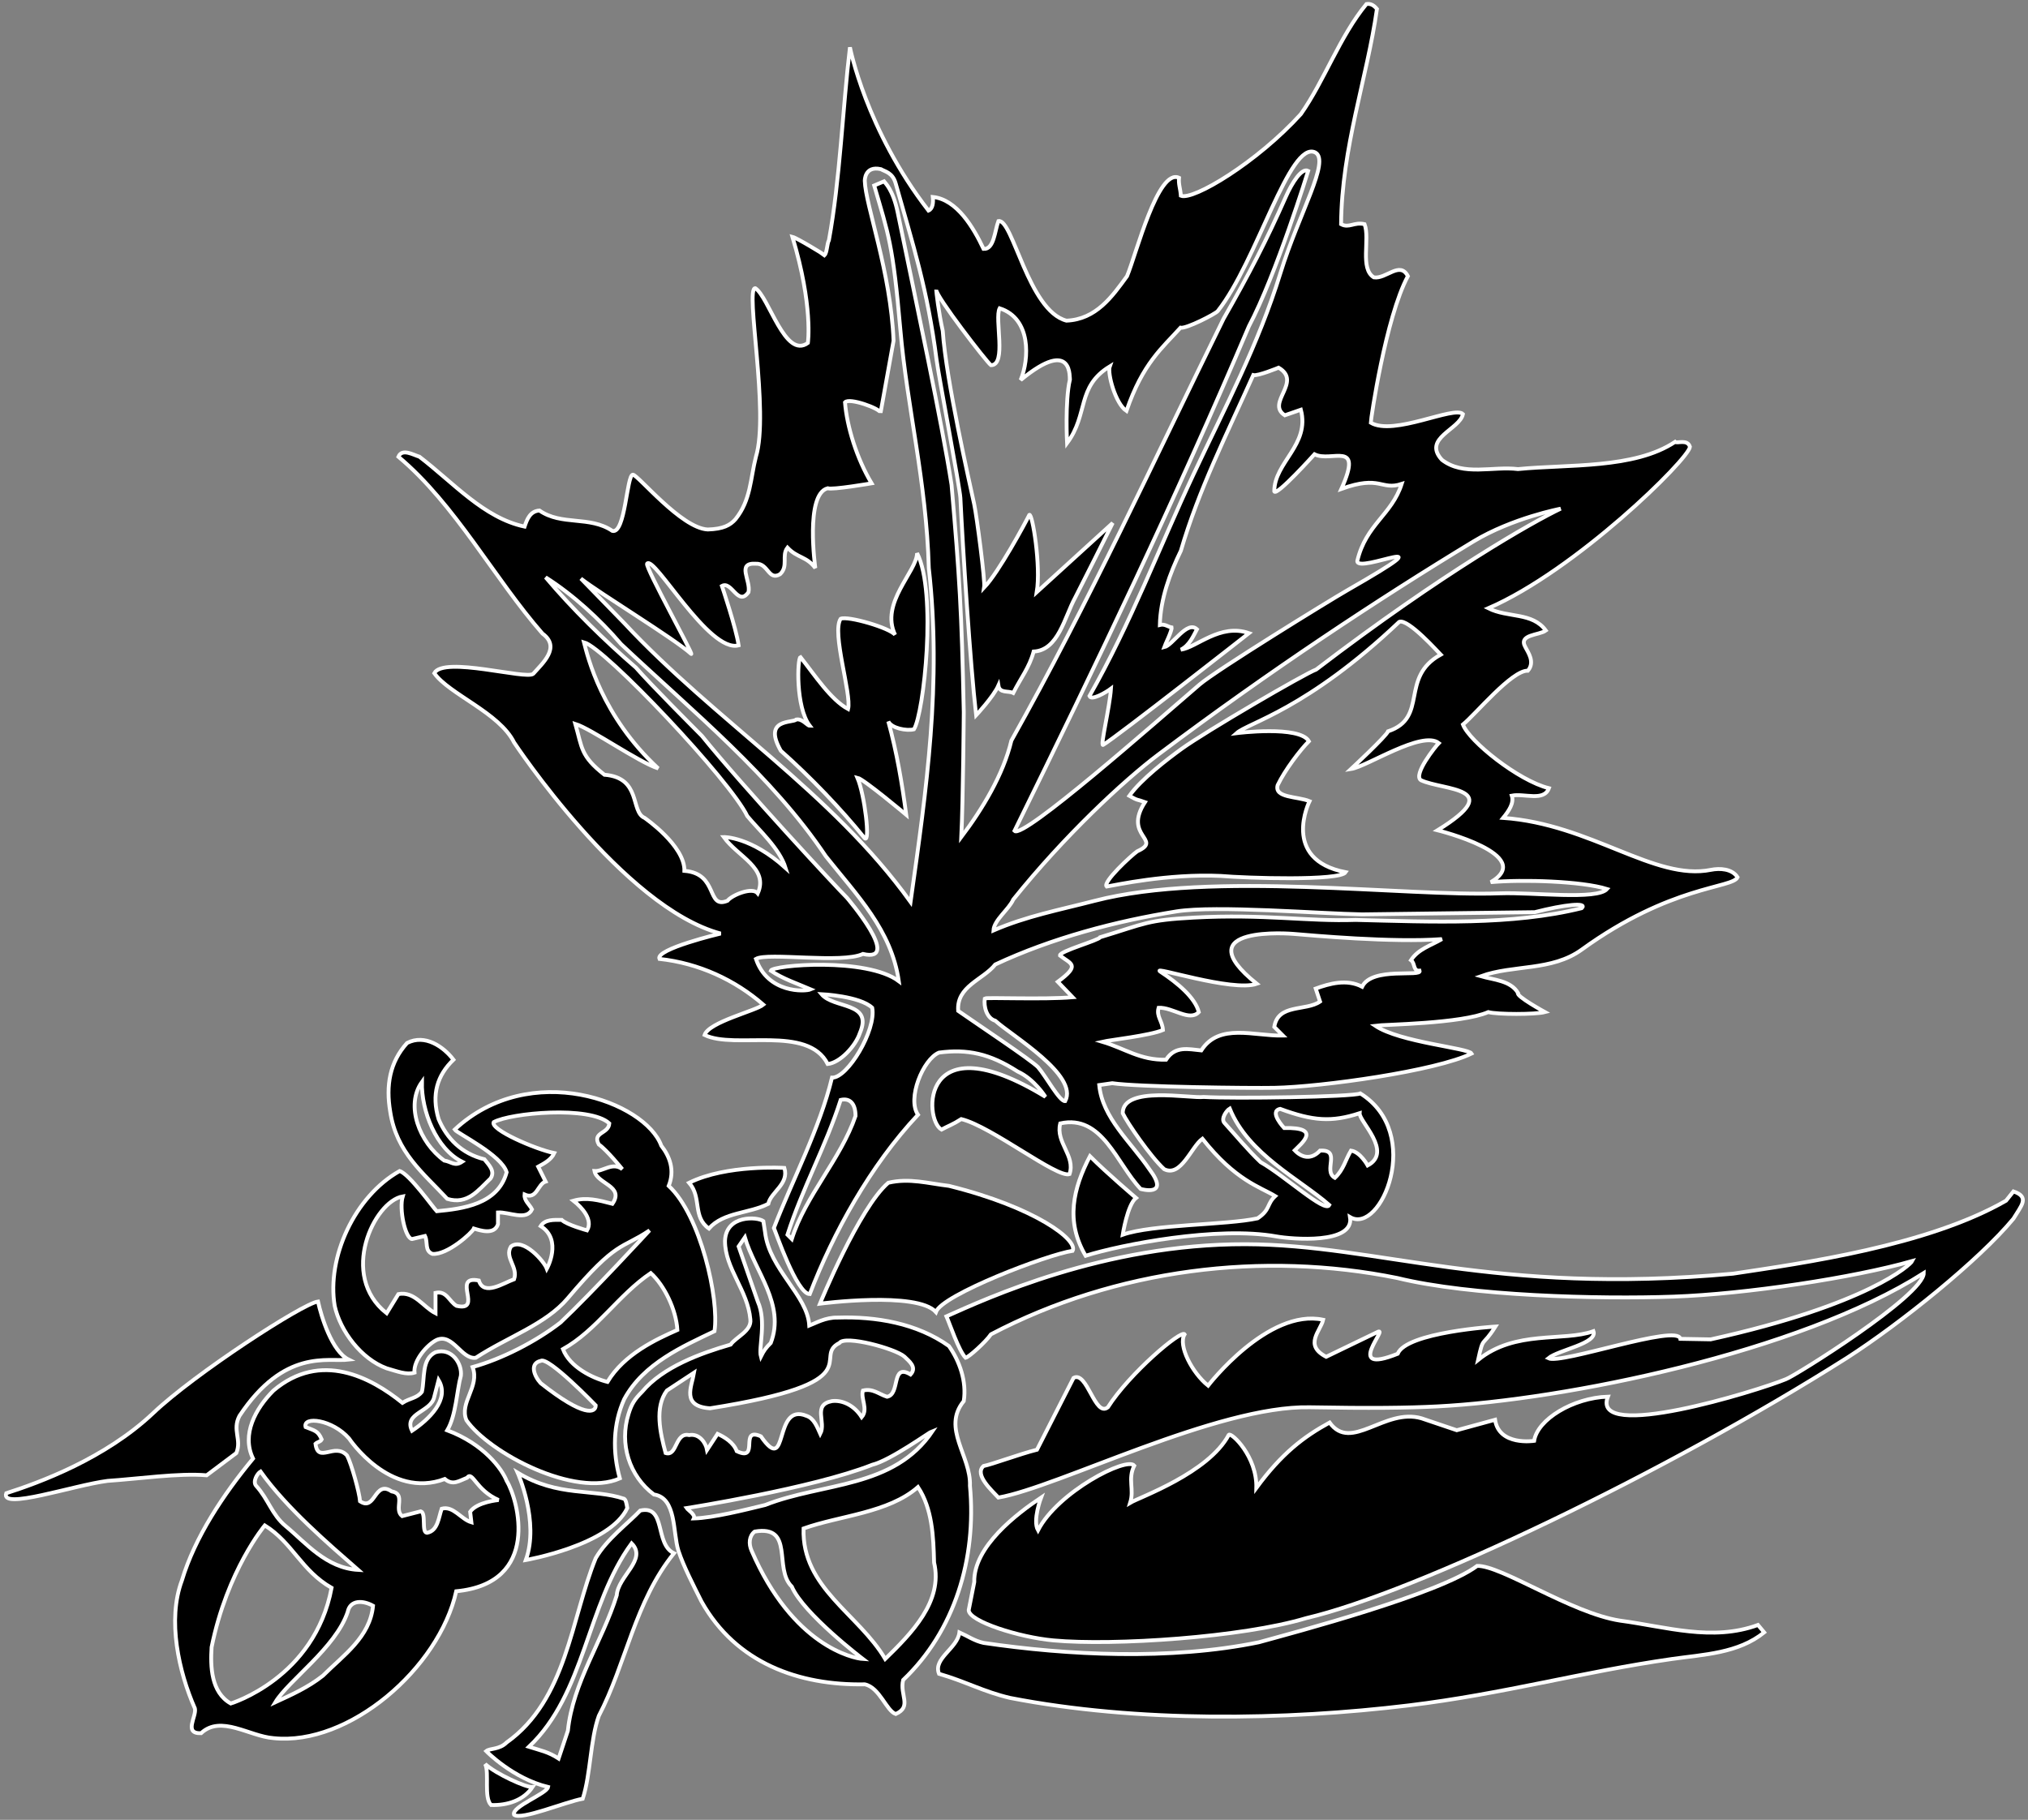 <?xml version="1.0" encoding="UTF-8"?>
<svg xmlns="http://www.w3.org/2000/svg" xmlns:xlink="http://www.w3.org/1999/xlink" width="527pt" height="473pt" viewBox="0 0 527 473" version="1.1">
<rect x="0" y="0" width="527" height="473" fill="#808080" stroke="none"/>
<g id="surface1">
<path style=" stroke:none;fill-rule:nonzero;fill:rgb(0%,0%,0%);fill-opacity:1;" d="M 140.98 164.68 C 145.805 168.215 140.98 172.395 138.57 175.125 C 136.801 176.734 115.262 170.465 112.852 174.965 C 116.711 180.43 129.781 185.242 133.59 192.969 C 133.59 192.969 161.93 235.875 187.273 242.637 C 187.273 242.637 170.234 246.656 171.359 249.227 C 181.648 250.352 190.973 254.691 198.363 261.121 C 196.438 262.73 184.219 265.621 183.094 268.996 C 190.973 272.855 209.938 266.266 215.082 276.551 C 218.297 276.23 222.316 271.891 223.441 268.516 C 226.977 260.316 216.688 262.246 213.477 258.391 C 213.477 258.391 223.441 258.871 226.656 261.926 C 227.75 267.75 220.227 280.25 216.207 280.09 C 213.016 293.309 205.98 306.555 201.113 319.152 C 201.477 319.91 207.047 336.348 210.422 336.348 C 216.527 320.434 226.172 302.914 238.551 289.734 C 235.656 285.555 239.887 275.258 244.016 273.578 C 251.41 272.613 257.195 273.82 264.43 278.48 C 268.82 280.48 271.66 285.07 271.66 285.07 C 239.082 265.211 239.996 291.02 244.656 293.59 C 246.426 292.625 247.551 292.305 249.801 290.859 C 257.68 292.785 274.715 306.289 277.93 305.164 C 279.539 300.344 274.234 296.965 275.52 291.984 C 286.449 289.57 290.148 302.43 296.414 309.02 C 296.414 309.02 304.25 311.25 298.664 303.879 C 293.844 296.805 286.449 290.535 285.645 282.02 L 289.023 281.535 C 295.633 282.52 324.836 282.855 331.246 282.73 C 343.562 282.488 373.242 278.328 382.41 273.82 C 381.605 272.371 363.766 270.926 357.336 266.586 C 359.586 266.266 379.68 266.105 386.75 263.051 C 389.004 263.691 399.055 263.691 401.469 263.051 C 401.469 263.051 393.824 258.871 394.469 258.066 C 392.539 254.852 388.199 254.691 384.82 253.727 C 393.34 250.672 403.223 252.461 411.023 246.816 C 434.25 230 450.242 230.902 451.527 228.008 C 450.082 225.758 446.871 225.625 444.617 226.078 C 429.961 229.043 413.484 214.176 390.609 212.578 C 392.055 210.809 393.504 208.723 392.859 206.793 C 396.074 206.148 401.219 208.398 402.504 204.863 C 394.629 202.934 381.77 192.648 380.16 188.309 C 383.375 185.734 392.859 174.16 397.039 174.32 C 398.969 172.07 397.039 169.5 396.395 168.215 C 394.469 164.84 399.934 165.16 401.699 163.875 C 398.164 159.051 391.895 160.66 386.75 158.09 C 409.465 148.273 438.828 119.352 439.152 116.137 C 438.508 114.047 435.777 115.332 435.293 114.848 C 424.688 121.922 407.484 120.637 394.469 121.922 C 387.875 121.117 380.32 123.852 374.695 119.512 C 369.551 113.887 379.355 111.633 380.16 107.617 C 377.91 105.367 362.156 113.402 356.211 109.867 C 356.211 109.062 360.066 82.539 365.855 71.77 C 363.766 67.754 360.23 72.574 357.016 72.094 C 353.316 69.844 356.051 62.129 354.605 58.27 C 351.871 57.625 350.586 59.395 348.496 58.27 C 348.656 38.336 355.246 20.336 357.816 2.332 C 357.016 1.367 356.211 0.887 355.086 1.047 C 348.176 9.402 344.156 20.977 338.047 29.656 C 326.684 42.184 310.078 52.16 306.863 50.875 C 306.703 48.785 306.223 47.98 306.383 46.215 C 300.914 43.641 295.289 65.984 292.879 71.77 C 289.023 77.074 284.844 83.023 277.129 83.344 C 267.211 80.762 263.145 56.66 259.445 57.465 C 258.48 60.035 258.32 64.859 255.59 64.699 C 253.016 59.234 248.676 51.84 242.406 51.195 C 242.566 52.645 242.406 54.25 241.281 54.734 C 225.02 33.746 220.867 12.297 220.867 12.297 C 218.941 28.531 218.297 46.695 215.402 62.449 C 214.922 63.254 214.922 65.664 214.277 66.305 C 214.117 66.145 207.207 61.887 205.922 61.562 C 211.355 79.559 209.938 89.133 209.938 89.133 C 203.992 93.473 199.812 77.156 196.277 74.906 C 193.543 74.746 199.973 107.293 196.438 118.707 C 194.988 124.332 195.148 129.961 191.133 134.941 C 189.75 136.5 188 137.5 183.918 137.621 C 177.004 137.301 165.734 123.367 164.449 123.367 C 162.844 123.527 162.52 138.801 159.145 137.996 C 153.199 133.977 145.965 136.711 140.18 132.691 C 137.766 132.852 136.965 134.941 136.32 136.871 C 125.711 134.621 117.836 125.457 108.996 118.707 C 107.387 118.227 104.492 116.457 103.527 118.707 C 118.316 131.086 128.445 150.371 140.98 164.68 Z M 205.758 322.039 L 204.633 320.914 C 208.492 308.859 214.602 297.93 218.457 285.875 C 221 285.301 222.316 287 222.316 290.055 C 218.457 301.305 209.297 310.789 205.758 322.039 Z M 189.043 234.117 C 183.469 236.414 186.844 227.035 177.848 226.34 C 178.004 219.801 167.504 212.578 167.504 212.578 C 163.754 210.996 166.75 202.121 157.066 201.363 C 150.855 196.484 151.297 194.426 149.5 188.145 C 153.68 189.434 165.945 198.102 171.039 199.719 C 156.301 186.047 152.715 170.625 151.75 166.93 C 157.215 168.375 189.848 202.934 194.188 212.098 C 197.238 215.793 202.547 220.453 204.152 225.598 C 195.078 217.391 188.078 217.562 188.078 217.562 C 191.773 222.703 199.812 225.598 196.918 232.188 C 195.473 230.422 190.168 232.672 189.043 234.117 Z M 368.91 252.281 C 369.551 254.051 356.531 251.156 353.961 256.461 C 349.941 254.371 345.441 255.656 341.906 256.941 L 343.031 260.316 C 339.332 262.891 332.102 260.801 331.137 266.906 L 333.387 269.156 C 325.832 269.32 316.828 265.781 312.168 273.016 C 308.793 272.695 305.418 271.73 303.008 275.426 C 296.254 275.59 292.398 272.535 286.449 270.766 C 288.539 270.285 298.828 269.156 302.203 267.711 C 302.043 265.301 300.434 264.176 301.078 261.926 C 304.773 261.766 309.113 265.621 311.523 263.051 C 310.578 259.336 306.113 255.551 301.516 252.527 C 298.898 250.809 320.266 257.906 326.59 255.695 C 307.395 240.297 336.039 242.719 336.039 242.719 C 340.75 243.109 361.836 245.047 374.695 244.082 C 371.641 245.852 368.59 246.656 366.66 249.547 C 367.785 250.352 367.141 252.441 368.91 252.281 Z M 411.023 236.047 C 392.859 240.547 372.043 239.582 352.273 239.102 C 339.879 239.543 328.5 237.5 310.195 238.492 C 297.988 239.156 297.75 240 285.887 243.602 C 285.566 244.406 275.277 247.219 275.438 248.344 C 278.332 250.594 280.875 250.742 274.879 255.176 L 278.734 259.191 C 271.18 259.836 256.391 259.191 255.91 259.516 C 255.59 261.605 256.391 264.656 258.641 265.301 C 263 269.25 280.344 279.445 276.805 286.195 C 275.359 286.355 271.824 279.766 269.734 277.355 C 267.75 275.375 253.82 266.105 248.996 262.73 C 248.516 256.301 255.426 254.691 258.641 250.672 C 273.301 243.812 289.941 239.395 305.711 236.887 C 316 235.25 343.352 237.492 353.961 237.652 L 398.816 237.082 C 406.652 235.07 412.68 234.469 411.023 236.047 Z M 382.895 140.727 C 392.988 134.609 405.559 132.211 405.559 132.211 C 398.484 135.586 375.27 148.613 342.023 174.02 C 338.973 175.145 313.273 190.129 307.023 194.656 C 303.379 197.297 296.547 202.523 293.473 206.844 C 295.922 208.23 295.25 207.637 297.539 208.48 C 291.723 217.391 302.281 218.203 295.531 221.258 C 293.926 222.383 286.449 229.297 287.574 230.422 C 289.719 230.074 303.496 227.016 317.238 227.664 C 323.871 228.238 348.207 229.012 349.695 226.699 C 332.715 223.418 340.297 208.238 340.297 208.238 C 337.133 206.941 331.055 207.434 332.02 204.059 C 333.918 200.109 337.887 194.898 340.137 192.648 C 337.727 188.469 321.328 190.559 321.328 190.559 C 324.383 187.824 339.543 184.438 363.605 161.625 C 365.855 160.66 373.891 169.66 374.375 170.145 C 363.605 176.09 371.32 186.539 360.711 190.074 C 360.23 191.359 351.066 199.879 351.066 199.879 C 355.246 199.238 369.551 189.754 373.891 193.129 C 373.09 193.934 367.141 201.328 369.23 202.773 C 375.016 205.508 391.785 204.531 373.57 215.793 C 373.57 215.793 399.422 222.211 387.395 229.281 C 395.727 228.543 411 229 417.613 231.062 C 415 234 398.445 231.871 389.773 232.188 C 364.953 233.09 315.031 226.23 284.52 234.117 C 275.156 236.535 266.68 238.137 258.16 241.832 C 258.32 239.102 262.18 236.367 263.305 233.797 C 276.453 217.391 292 202.871 301.047 196.074 C 329.898 174.395 358.137 155.73 382.895 140.727 Z M 179.602 169.953 C 180.566 170.758 167.664 147.48 168.145 146.516 C 169.914 144.105 184.219 169.82 191.938 167.73 C 191.293 163.23 187.598 152.301 187.598 152.301 C 190.168 150.855 191.773 157.766 194.508 153.91 C 195.148 150.855 191.293 146.191 196.438 146.516 C 199.652 146.355 199.652 151.016 202.703 149.246 C 204.953 147.156 203.027 144.426 204.633 142.336 C 207.207 145.066 209.617 144.586 211.867 147.641 C 211.867 147.641 209.145 128.383 215.082 126.902 C 216.207 127.387 226.496 125.617 226.496 125.617 C 222.637 119.188 220.066 110.828 219.582 104.562 C 220.707 103.277 228.699 106.18 228.824 107.281 L 232.199 88.566 C 231.5 70.75 224.887 53.285 224.727 47.016 C 224.727 47.016 224.617 42.988 228.906 43.965 C 229.973 44.605 231.949 44.832 232.75 47.664 C 237.273 63.684 241.055 75.332 243.371 93.473 C 243.906 97.641 249.441 126.785 249.566 129.402 C 250.191 142.312 252.129 172.684 253.66 185.895 C 253.66 185.895 258.16 181.074 259.445 178.18 C 259.77 180.27 262.02 179.465 263.305 180.109 C 265.23 176.25 267.484 173.52 268.609 169.34 C 275.039 169.02 276.645 160.34 279.379 155.355 C 282.648 148.93 285.902 142.449 289.145 135.93 L 269.41 153.91 C 270.535 147.156 268.285 133.336 267.484 133.816 C 266.359 136.066 259.578 148.676 255.75 152.703 C 256.031 151 253.828 134.199 253.16 131.074 C 251.941 125.367 245.852 98.883 244.98 85.996 C 243.906 81.164 243.293 75.789 243.293 75.309 C 243.133 76.914 256.391 94.113 257.516 94.918 C 261.695 94.918 258.371 82.77 259.77 80.129 C 268.016 82.77 267.484 93.309 265.23 98.773 C 279.266 87.191 277.852 98.855 278.012 98.695 C 276.727 104.32 277.289 115.172 277.289 115.172 C 282.914 107.617 279.699 100.543 288.379 95.238 C 287.734 97.008 289.824 104.883 292.719 106.812 C 296.949 94.426 302.023 90.426 306.77 85.172 C 308.23 85.508 315.871 81.582 316.457 80.84 C 326.684 67.902 335.125 36.359 341.785 39.621 C 345.773 41.781 337.535 55.445 332.742 70.969 C 326.961 89.699 318.328 105.863 310.125 123.344 C 301.34 142.059 293.832 162.047 283.109 180.91 C 283.594 182.199 287.414 179.949 288.699 178.984 C 288.379 183.805 285.848 194.094 286.652 193.609 C 290.277 191.457 324.559 164.562 324.559 164.562 C 317.039 161.938 310.93 168.316 306.863 168.855 C 309.113 167.73 310.078 165.32 311.043 163.555 C 308.473 161.141 304.773 167.73 302.523 168.215 C 302.684 167.73 304.613 163.875 304.453 163.07 C 303.488 162.91 302.684 162.105 301.398 162.43 C 301.559 155.676 303.973 149.086 306.863 143.141 C 311.523 127.227 318.758 112.922 325.672 97.488 C 326.797 97.812 332.262 95.562 332.262 95.562 C 338.531 99.258 328.887 104.723 333.867 107.938 L 338.047 106.492 C 340.457 115.652 331.137 120.152 331.137 127.707 C 331.617 129.156 341.586 118.062 341.586 118.062 C 345.922 120.312 354.414 114.117 348.574 127.066 C 358.832 123.359 358.781 127.547 364.246 125.777 C 361.676 133.816 354.965 136.289 352.715 145.773 C 352.402 149.477 378.723 137.02 350.102 153.426 C 345.27 156.199 315.996 174.246 311.715 177.926 C 300.312 187.723 265.75 218.25 263.625 215.953 C 285.004 172.395 305.578 129.477 324.547 84.789 C 331.617 71.449 339.945 44.41 339.945 44.41 C 338.27 43.52 335.75 47.5 334.148 51.121 C 329.09 62.574 324.547 71.289 317.953 82.863 C 299.789 119.832 282.914 156.641 262.82 192.484 C 260.73 201.328 255.266 210.328 249.801 217.562 C 250.285 207.758 250.445 185.094 250.445 185.094 C 249.902 158.539 249.328 149.879 247.27 126.012 C 244.676 109.398 238.402 80.164 233.273 55.188 C 232.051 49.219 229.934 47.457 229.711 47.141 L 227.172 48.215 C 230.871 60.91 232.051 63.484 233.969 85.676 C 235.723 105.961 240.719 124.977 241.363 147.641 C 244.738 177.535 240.801 204.863 236.621 234.438 C 216.047 205.828 185.828 187.344 162.199 161.945 L 150.945 150.371 C 155.824 154.211 175.129 165.922 179.602 169.953 Z M 161.395 167.41 C 180.203 185.094 200.617 201.648 214.602 222.543 C 222.637 232.672 231.637 241.672 233.566 255.012 C 225.211 248.746 200.777 250.836 200.293 252.281 C 203.348 254.371 207.297 255.691 210.672 257.141 C 209.25 257.75 199.5 258.25 196.438 249.227 C 199.488 247.461 218.777 250.512 224.242 247.941 C 234.66 250.344 220.066 233.312 220.066 233.312 C 217.383 230.652 193.18 204.621 182.41 191.281 C 180.613 189.461 169.16 178.008 165.254 173.52 C 157.055 166.445 148.695 158.246 141.785 150.051 C 148.859 154.551 155.77 160.82 161.395 167.41 "/>
<path style="fill:none;stroke-width:10;stroke-linecap:butt;stroke-linejoin:miter;stroke:rgb(100%,100%,100%);stroke-opacity:1;stroke-miterlimit:4;" d="M 1409.805 3083.203 C 1458.047 3047.852 1409.805 3006.055 1385.703 2978.75 C 1368.008 2962.656 1152.617 3025.352 1128.516 2980.352 C 1167.109 2925.703 1297.812 2877.578 1335.898 2800.312 C 1335.898 2800.312 1619.297 2371.25 1872.734 2303.633 C 1872.734 2303.633 1702.344 2263.438 1713.594 2237.734 C 1816.484 2226.484 1909.727 2183.086 1983.633 2118.789 C 1964.375 2102.695 1842.188 2073.789 1830.938 2040.039 C 1909.727 2001.445 2099.375 2067.344 2150.82 1964.492 C 2182.969 1967.695 2223.164 2011.094 2234.414 2044.844 C 2269.766 2126.836 2166.875 2107.539 2134.766 2146.094 C 2134.766 2146.094 2234.414 2141.289 2266.562 2110.742 C 2277.5 2052.5 2202.266 1927.5 2162.07 1929.102 C 2130.156 1796.914 2059.805 1664.453 2011.133 1538.477 C 2014.766 1530.898 2070.469 1366.523 2104.219 1366.523 C 2165.273 1525.664 2261.719 1700.859 2385.508 1832.656 C 2356.562 1874.453 2398.867 1977.422 2440.156 1994.219 C 2514.102 2003.867 2571.953 1991.797 2644.297 1945.195 C 2688.203 1925.195 2716.602 1879.297 2716.602 1879.297 C 2390.82 2077.891 2399.961 1819.805 2446.562 1794.102 C 2464.258 1803.75 2475.508 1806.953 2498.008 1821.406 C 2576.797 1802.148 2747.148 1667.109 2779.297 1678.359 C 2795.391 1726.562 2742.344 1760.352 2755.195 1810.156 C 2864.492 1834.297 2901.484 1705.703 2964.141 1639.805 C 2964.141 1639.805 3042.5 1617.5 2986.641 1691.211 C 2938.438 1761.953 2864.492 1824.648 2856.445 1909.805 L 2890.234 1914.648 C 2956.328 1904.805 3248.359 1901.445 3312.461 1902.695 C 3435.625 1905.117 3732.422 1946.719 3824.102 1991.797 C 3816.055 2006.289 3637.656 2020.742 3573.359 2064.141 C 3595.859 2067.344 3796.797 2068.945 3867.5 2099.492 C 3890.039 2093.086 3990.547 2093.086 4014.688 2099.492 C 4014.688 2099.492 3938.242 2141.289 3944.688 2149.336 C 3925.391 2181.484 3881.992 2183.086 3848.203 2192.734 C 3933.398 2223.281 4032.227 2205.391 4110.234 2261.836 C 4342.5 2430 4502.422 2420.977 4515.273 2449.922 C 4500.82 2472.422 4468.711 2473.75 4446.172 2469.219 C 4299.609 2439.57 4134.844 2588.242 3906.094 2604.219 C 3920.547 2621.914 3935.039 2642.773 3928.594 2662.07 C 3960.742 2668.516 4012.188 2646.016 4025.039 2681.367 C 3946.289 2700.664 3817.695 2803.516 3801.602 2846.914 C 3833.75 2872.656 3928.594 2988.398 3970.391 2986.797 C 3989.688 3009.297 3970.391 3035 3963.945 3047.852 C 3944.688 3081.602 3999.336 3078.398 4016.992 3091.25 C 3981.641 3139.492 3918.945 3123.398 3867.5 3149.102 C 4094.648 3247.266 4388.281 3536.484 4391.523 3568.633 C 4385.078 3589.531 4357.773 3576.68 4352.93 3581.523 C 4246.875 3510.781 4074.844 3523.633 3944.688 3510.781 C 3878.75 3518.828 3803.203 3491.484 3746.953 3534.883 C 3695.508 3591.133 3793.555 3613.672 3801.602 3653.828 C 3779.102 3676.328 3621.562 3595.977 3562.109 3631.328 C 3562.109 3639.375 3600.664 3904.609 3658.555 4012.305 C 3637.656 4052.461 3602.305 4004.258 3570.156 4009.062 C 3533.164 4031.562 3560.508 4108.711 3546.055 4147.305 C 3518.711 4153.75 3505.859 4136.055 3484.961 4147.305 C 3486.562 4346.641 3552.461 4526.641 3578.164 4706.68 C 3570.156 4716.328 3562.109 4721.133 3550.859 4719.531 C 3481.758 4635.977 3441.562 4520.234 3380.469 4433.438 C 3266.836 4308.164 3100.781 4208.398 3068.633 4221.25 C 3067.031 4242.148 3062.227 4250.195 3063.828 4267.852 C 3009.141 4293.594 2952.891 4070.156 2928.789 4012.305 C 2890.234 3959.258 2848.438 3899.766 2771.289 3896.562 C 2672.109 3922.383 2631.445 4163.398 2594.453 4155.352 C 2584.805 4129.648 2583.203 4081.406 2555.898 4083.008 C 2530.156 4137.656 2486.758 4211.602 2424.062 4218.047 C 2425.664 4203.555 2424.062 4187.5 2412.812 4182.656 C 2250.195 4392.539 2208.672 4607.031 2208.672 4607.031 C 2189.414 4444.688 2182.969 4263.047 2154.023 4105.508 C 2149.219 4097.461 2149.219 4073.359 2142.773 4066.953 C 2141.172 4068.555 2072.07 4111.133 2059.219 4114.375 C 2113.555 3934.414 2099.375 3838.672 2099.375 3838.672 C 2039.922 3795.273 1998.125 3958.438 1962.773 3980.938 C 1935.43 3982.539 1999.727 3657.07 1964.375 3542.93 C 1949.883 3486.68 1951.484 3430.391 1911.328 3380.586 C 1897.5 3365 1880 3355 1839.18 3353.789 C 1770.039 3356.992 1657.344 3496.328 1644.492 3496.328 C 1628.438 3494.727 1625.195 3341.992 1591.445 3350.039 C 1531.992 3390.234 1459.648 3362.891 1401.797 3403.086 C 1377.656 3401.484 1369.648 3380.586 1363.203 3361.289 C 1257.109 3383.789 1178.359 3475.43 1089.961 3542.93 C 1073.867 3547.734 1044.922 3565.43 1035.273 3542.93 C 1183.164 3419.141 1284.453 3226.289 1409.805 3083.203 Z M 2057.578 1509.609 L 2046.328 1520.859 C 2084.922 1641.406 2146.016 1750.703 2184.57 1871.25 C 2210 1876.992 2223.164 1860 2223.164 1829.453 C 2184.57 1716.953 2092.969 1622.109 2057.578 1509.609 Z M 1890.43 2388.828 C 1834.688 2365.859 1868.438 2459.648 1778.477 2466.602 C 1780.039 2531.992 1675.039 2604.219 1675.039 2604.219 C 1637.539 2620.039 1667.5 2708.789 1570.664 2716.367 C 1508.555 2765.156 1512.969 2785.742 1495 2848.555 C 1536.797 2835.664 1659.453 2748.984 1710.391 2732.812 C 1563.008 2869.531 1527.148 3023.75 1517.5 3060.703 C 1572.148 3046.25 1898.477 2700.664 1941.875 2609.023 C 1972.383 2572.07 2025.469 2525.469 2041.523 2474.023 C 1950.781 2556.094 1880.781 2554.375 1880.781 2554.375 C 1917.734 2502.969 1998.125 2474.023 1969.18 2408.125 C 1954.727 2425.781 1901.68 2403.281 1890.43 2388.828 Z M 3689.102 2207.188 C 3695.508 2189.492 3565.312 2218.438 3539.609 2165.391 C 3499.414 2186.289 3454.414 2173.438 3419.062 2160.586 L 3430.312 2126.836 C 3393.32 2101.094 3321.016 2121.992 3311.367 2060.938 L 3333.867 2038.438 C 3258.32 2036.797 3168.281 2072.188 3121.68 1999.844 C 3087.93 2003.047 3054.18 2012.695 3030.078 1975.742 C 2962.539 1974.102 2923.984 2004.648 2864.492 2022.344 C 2885.391 2027.148 2988.281 2038.438 3022.031 2052.891 C 3020.43 2076.992 3004.336 2088.242 3010.781 2110.742 C 3047.734 2112.344 3091.133 2073.789 3115.234 2099.492 C 3105.781 2136.641 3061.133 2174.492 3015.156 2204.727 C 2988.984 2221.914 3202.656 2150.938 3265.898 2173.047 C 3073.945 2327.031 3360.391 2302.812 3360.391 2302.812 C 3407.5 2298.906 3618.359 2279.531 3746.953 2289.18 C 3716.406 2271.484 3685.898 2263.438 3666.602 2234.531 C 3677.852 2226.484 3671.406 2205.586 3689.102 2207.188 Z M 4110.234 2369.531 C 3928.594 2324.531 3720.43 2334.18 3522.734 2338.984 C 3398.789 2334.57 3285 2355 3101.953 2345.078 C 2979.883 2338.438 2977.5 2330 2858.867 2293.984 C 2855.664 2285.938 2752.773 2257.812 2754.375 2246.562 C 2783.32 2224.062 2808.75 2222.578 2748.789 2178.242 L 2787.344 2138.086 C 2711.797 2131.641 2563.906 2138.086 2559.102 2134.844 C 2555.898 2113.945 2563.906 2083.438 2586.406 2076.992 C 2630 2037.5 2803.438 1935.547 2768.047 1868.047 C 2753.594 1866.445 2718.242 1932.344 2697.344 1956.445 C 2677.5 1976.25 2538.203 2068.945 2489.961 2102.695 C 2485.156 2166.992 2554.258 2183.086 2586.406 2223.281 C 2733.008 2291.875 2899.414 2336.055 3057.109 2361.133 C 3160 2377.5 3433.516 2355.078 3539.609 2353.477 L 3988.164 2359.18 C 4066.523 2379.297 4126.797 2385.312 4110.234 2369.531 Z M 3828.945 3322.734 C 3929.883 3383.906 4055.586 3407.891 4055.586 3407.891 C 3984.844 3374.141 3752.695 3243.867 3420.234 2989.805 C 3389.727 2978.555 3132.734 2828.711 3070.234 2783.438 C 3033.789 2757.031 2965.469 2704.766 2934.727 2661.562 C 2959.219 2647.695 2952.5 2653.633 2975.391 2645.195 C 2917.227 2556.094 3022.812 2547.969 2955.312 2517.422 C 2939.258 2506.172 2864.492 2437.031 2875.742 2425.781 C 2897.188 2429.258 3034.961 2459.844 3172.383 2453.359 C 3238.711 2447.617 3482.07 2439.883 3496.953 2463.008 C 3327.148 2495.82 3402.969 2647.617 3402.969 2647.617 C 3371.328 2660.586 3310.547 2655.664 3320.195 2689.414 C 3339.18 2728.906 3378.867 2781.016 3401.367 2803.516 C 3377.266 2845.312 3213.281 2824.414 3213.281 2824.414 C 3243.828 2851.758 3395.43 2885.625 3636.055 3113.75 C 3658.555 3123.398 3738.906 3033.398 3743.75 3028.555 C 3636.055 2969.102 3713.203 2864.609 3607.109 2829.258 C 3602.305 2816.406 3510.664 2731.211 3510.664 2731.211 C 3552.461 2737.617 3695.508 2832.461 3738.906 2798.711 C 3730.898 2790.664 3671.406 2716.719 3692.305 2702.266 C 3750.156 2674.922 3917.852 2684.688 3735.703 2572.07 C 3735.703 2572.07 3994.219 2507.891 3873.945 2437.188 C 3957.266 2444.57 4110 2440 4176.133 2419.375 C 4150 2390 3984.453 2411.289 3897.734 2408.125 C 3649.531 2399.102 3150.312 2467.695 2845.195 2388.828 C 2751.562 2364.648 2666.797 2348.633 2581.602 2311.68 C 2583.203 2338.984 2621.797 2366.328 2633.047 2392.031 C 2764.531 2556.094 2920 2701.289 3010.469 2769.258 C 3298.984 2986.055 3581.367 3172.695 3828.945 3322.734 Z M 1796.016 3030.469 C 1805.664 3022.422 1676.641 3255.195 1681.445 3264.844 C 1699.141 3288.945 1842.188 3031.797 1919.375 3052.695 C 1912.93 3097.695 1875.977 3206.992 1875.977 3206.992 C 1901.68 3221.445 1917.734 3152.344 1945.078 3190.898 C 1951.484 3221.445 1912.93 3268.086 1964.375 3264.844 C 1996.523 3266.445 1996.523 3219.844 2027.031 3237.539 C 2049.531 3258.438 2030.273 3285.742 2046.328 3306.641 C 2072.07 3279.336 2096.172 3284.141 2118.672 3253.594 C 2118.672 3253.594 2091.445 3446.172 2150.82 3460.977 C 2162.07 3456.133 2264.961 3473.828 2264.961 3473.828 C 2226.367 3538.125 2200.664 3621.719 2195.82 3684.375 C 2207.07 3697.227 2286.992 3668.203 2288.242 3657.188 L 2321.992 3844.336 C 2315 4022.5 2248.867 4197.148 2247.266 4259.844 C 2247.266 4259.844 2246.172 4300.117 2289.062 4290.352 C 2299.727 4283.945 2319.492 4281.68 2327.5 4253.359 C 2372.734 4093.164 2410.547 3976.68 2433.711 3795.273 C 2439.062 3753.594 2494.414 3462.148 2495.664 3435.977 C 2501.914 3306.875 2521.289 3003.164 2536.602 2871.055 C 2536.602 2871.055 2581.602 2919.258 2594.453 2948.203 C 2597.695 2927.305 2620.195 2935.352 2633.047 2928.906 C 2652.305 2967.5 2674.844 2994.805 2686.094 3036.602 C 2750.391 3039.805 2766.445 3126.602 2793.789 3176.445 C 2826.484 3240.703 2859.023 3305.508 2891.445 3370.703 L 2694.102 3190.898 C 2705.352 3258.438 2682.852 3396.641 2674.844 3391.836 C 2663.594 3369.336 2595.781 3243.242 2557.5 3202.969 C 2560.312 3220 2538.281 3388.008 2531.602 3419.258 C 2519.414 3476.328 2458.516 3741.172 2449.805 3870.039 C 2439.062 3918.359 2432.93 3972.109 2432.93 3976.914 C 2431.328 3960.859 2563.906 3788.867 2575.156 3780.82 C 2616.953 3780.82 2583.711 3902.305 2597.695 3928.711 C 2680.156 3902.305 2674.844 3796.914 2652.305 3742.266 C 2792.656 3858.086 2778.516 3741.445 2780.117 3743.047 C 2767.266 3686.797 2772.891 3578.281 2772.891 3578.281 C 2829.141 3653.828 2796.992 3724.57 2883.789 3777.617 C 2877.344 3759.922 2898.242 3681.172 2927.188 3661.875 C 2969.492 3785.742 3020.234 3825.742 3067.695 3878.281 C 3082.305 3874.922 3158.711 3914.18 3164.57 3921.602 C 3266.836 4050.977 3351.25 4366.406 3417.852 4333.789 C 3457.734 4312.188 3375.352 4175.547 3327.422 4020.312 C 3269.609 3833.008 3183.281 3671.367 3101.25 3496.562 C 3013.398 3309.414 2938.32 3109.531 2831.094 2920.898 C 2835.938 2908.008 2874.141 2930.508 2886.992 2940.156 C 2883.789 2891.953 2858.477 2789.062 2866.523 2793.906 C 2902.773 2815.43 3245.586 3084.375 3245.586 3084.375 C 3170.391 3110.625 3109.297 3046.836 3068.633 3041.445 C 3091.133 3052.695 3100.781 3076.797 3110.43 3094.453 C 3084.727 3118.594 3047.734 3052.695 3025.234 3047.852 C 3026.836 3052.695 3046.133 3091.25 3044.531 3099.297 C 3034.883 3100.898 3026.836 3108.945 3013.984 3105.703 C 3015.586 3173.242 3039.727 3239.141 3068.633 3298.594 C 3115.234 3457.734 3187.578 3600.781 3256.719 3755.117 C 3267.969 3751.875 3322.617 3774.375 3322.617 3774.375 C 3385.312 3737.422 3288.867 3682.773 3338.672 3650.625 L 3380.469 3665.078 C 3404.57 3573.477 3311.367 3528.477 3311.367 3452.93 C 3316.172 3438.438 3415.859 3549.375 3415.859 3549.375 C 3459.219 3526.875 3544.141 3588.828 3485.742 3459.336 C 3588.32 3496.406 3587.812 3454.531 3642.461 3472.227 C 3616.758 3391.836 3549.648 3367.109 3527.148 3272.266 C 3524.023 3235.234 3787.227 3359.805 3501.016 3195.742 C 3452.695 3168.008 3159.961 2987.539 3117.148 2950.742 C 3003.125 2852.773 2657.5 2547.5 2636.25 2570.469 C 2850.039 3006.055 3055.781 3435.234 3245.469 3882.109 C 3316.172 4015.508 3399.453 4285.898 3399.453 4285.898 C 3382.695 4294.805 3357.5 4255 3341.484 4218.789 C 3290.898 4104.258 3245.469 4017.109 3179.531 3901.367 C 2997.891 3531.68 2829.141 3163.594 2628.203 2805.156 C 2607.305 2716.719 2552.656 2626.719 2498.008 2554.375 C 2502.852 2652.422 2504.453 2879.062 2504.453 2879.062 C 2499.023 3144.609 2493.281 3231.211 2472.695 3469.883 C 2446.758 3636.016 2384.023 3928.359 2332.734 4178.125 C 2320.508 4237.812 2299.336 4255.43 2297.109 4258.594 L 2271.719 4247.852 C 2308.711 4120.898 2320.508 4095.156 2339.688 3873.242 C 2357.227 3670.391 2407.188 3480.234 2413.633 3253.594 C 2447.383 2954.648 2408.008 2681.367 2366.211 2385.625 C 2160.469 2671.719 1858.281 2856.562 1621.992 3110.547 L 1509.453 3226.289 C 1558.242 3187.891 1751.289 3070.781 1796.016 3030.469 Z M 1613.945 3055.898 C 1802.031 2879.062 2006.172 2713.516 2146.016 2504.57 C 2226.367 2403.281 2316.367 2313.281 2335.664 2179.883 C 2252.109 2242.539 2007.773 2221.641 2002.93 2207.188 C 2033.477 2186.289 2072.969 2173.086 2106.719 2158.594 C 2092.5 2152.5 1995 2147.5 1964.375 2237.734 C 1994.883 2255.391 2187.773 2224.883 2242.422 2250.586 C 2346.602 2226.562 2200.664 2396.875 2200.664 2396.875 C 2173.828 2423.477 1931.797 2683.789 1824.102 2817.188 C 1806.133 2835.391 1691.602 2949.922 1652.539 2994.805 C 1570.547 3065.547 1486.953 3147.539 1417.852 3229.492 C 1488.594 3184.492 1557.695 3121.797 1613.945 3055.898 Z M 1613.945 3055.898 " transform="matrix(0.1,0,0,-0.1,0,473)"/>
<path style=" stroke:none;fill-rule:nonzero;fill:rgb(0%,0%,0%);fill-opacity:1;" d="M 234.691 436.648 C 248.035 423.949 253.82 405.145 252.051 386.176 C 252.371 378.461 244.656 371.227 250.445 364.156 C 251.246 359.012 249.32 353.707 246.586 349.848 C 238.23 343.902 227.621 342.133 217.652 342.453 C 214.57 342.363 211.867 343.926 210.301 344.535 C 209.871 336.672 199.922 329.949 198.809 320.234 L 198.363 317.379 C 196.918 316.254 188.652 315.641 188.398 322.523 C 188.398 329.758 194.348 335.383 194.988 342.938 C 195.352 345.949 191.242 347.496 189.863 349.473 C 182.117 351.711 172.254 355.273 166.859 361.742 C 164.941 363.66 164.137 364.867 163.324 367.531 C 160.914 375.246 163.484 383.605 169.914 388.426 C 175.879 389.301 174.785 398.371 176.305 403.062 C 177.602 407.062 180.363 412.379 182.289 416.234 C 191.293 432.309 207.688 438.094 224.727 437.773 C 228.586 438.578 230.352 444.684 232.762 445.488 C 237.102 443.559 233.727 440.508 234.691 436.648 Z M 191.938 323.969 L 193.562 321.594 C 196.133 330.438 204.152 339.078 200.293 349.047 C 199.008 350.332 198.527 350.973 197.723 352.582 C 197.078 350.172 199.25 343.5 196.918 338.277 Z M 172.969 377.656 C 171.523 372.352 170.074 365.762 173.289 361.422 L 180.363 356.762 C 179.719 360.457 177 365.5 184.504 366.031 C 227.5 359.25 210.75 352.75 218.137 349.047 C 219.582 346.957 232.602 350.492 235.016 352.582 C 236.141 353.707 238.391 355.312 236.621 357.242 C 231.477 354.188 234.051 362.387 230.512 363.031 C 228.422 362.387 226.816 360.777 224.242 361.422 C 223.602 363.512 225.691 366.246 223.922 368.336 C 221.992 365.281 218.941 363.836 216.207 364.156 C 211.062 365.121 214.762 369.621 213.152 372.676 C 212.352 370.906 211.547 368.656 209.617 368.012 C 200.777 364.316 205.117 383.926 197.723 373.316 C 191.938 370.746 197.562 380.066 191.453 377.176 C 190.648 374.926 188.238 373.477 186.469 372.676 L 183.738 376.852 C 183.414 375.086 181.809 372.512 179.078 372.996 C 175.379 372.191 176.023 378.621 172.969 377.656 Z M 180.309 394.66 C 180.789 393.695 178.754 392.445 178.434 391.965 C 178.434 391.965 211.223 386.82 226.656 380.711 C 231.445 379.535 241.695 372.102 242.406 371.871 C 232.281 386.98 213.957 385.211 198.848 391.16 C 193.543 392.445 185.453 394.5 180.309 394.66 Z M 195.312 403.055 C 194.5 401.25 194.668 399.195 196.113 398.07 C 206.562 396.301 200.938 407.715 205.758 412.375 C 208.812 419.449 224.242 431.184 224.242 431.184 C 221.672 431.023 206 427.75 195.312 403.055 Z M 230.031 431.184 C 223.117 419.449 208.332 412.699 208.812 397.266 C 218.297 393.891 230.836 393.25 238.551 386.496 C 242.246 392.125 242.566 399.195 242.73 406.109 C 245.141 416.234 236.781 424.594 230.031 431.184 "/>
<path style="fill:none;stroke-width:10;stroke-linecap:butt;stroke-linejoin:miter;stroke:rgb(100%,100%,100%);stroke-opacity:1;stroke-miterlimit:4;" d="M 2346.914 363.516 C 2480.352 490.508 2538.203 678.555 2520.508 868.242 C 2523.711 945.391 2446.562 1017.734 2504.453 1088.438 C 2512.461 1139.883 2493.203 1192.93 2465.859 1231.523 C 2382.305 1290.977 2276.211 1308.672 2176.523 1305.469 C 2145.703 1306.367 2118.672 1290.742 2103.008 1284.648 C 2098.711 1363.281 1999.219 1430.508 1988.086 1527.656 L 1983.633 1556.211 C 1969.18 1567.461 1886.523 1573.594 1883.984 1504.766 C 1883.984 1432.422 1943.477 1376.172 1949.883 1300.625 C 1953.516 1270.508 1912.422 1255.039 1898.633 1235.273 C 1821.172 1212.891 1722.539 1177.266 1668.594 1112.578 C 1649.414 1093.398 1641.367 1081.328 1633.242 1054.688 C 1609.141 977.539 1634.844 893.945 1699.141 845.742 C 1758.789 836.992 1747.852 746.289 1763.047 699.375 C 1776.016 659.375 1803.633 606.211 1822.891 567.656 C 1912.93 406.914 2076.875 349.062 2247.266 352.266 C 2285.859 344.219 2303.516 283.164 2327.617 275.117 C 2371.016 294.414 2337.266 324.922 2346.914 363.516 Z M 1919.375 1490.312 L 1935.625 1514.062 C 1961.328 1425.625 2041.523 1339.219 2002.93 1239.531 C 1990.078 1226.68 1985.273 1220.273 1977.227 1204.18 C 1970.781 1228.281 1992.5 1295 1969.18 1347.227 Z M 1729.688 953.438 C 1715.234 1006.484 1700.742 1072.383 1732.891 1115.781 L 1803.633 1162.383 C 1797.188 1125.43 1770 1075 1845.039 1069.688 C 2275 1137.5 2107.5 1202.5 2181.367 1239.531 C 2195.82 1260.43 2326.016 1225.078 2350.156 1204.18 C 2361.406 1192.93 2383.906 1176.875 2366.211 1157.578 C 2314.766 1188.125 2340.508 1106.133 2305.117 1099.688 C 2284.219 1106.133 2268.164 1122.227 2242.422 1115.781 C 2236.016 1094.883 2256.914 1067.539 2239.219 1046.641 C 2219.922 1077.188 2189.414 1091.641 2162.07 1088.438 C 2110.625 1078.789 2147.617 1033.789 2131.523 1003.242 C 2123.516 1020.938 2115.469 1043.438 2096.172 1049.883 C 2007.773 1086.836 2051.172 890.742 1977.227 996.836 C 1919.375 1022.539 1975.625 929.336 1914.531 958.242 C 1906.484 980.742 1882.383 995.234 1864.688 1003.242 L 1837.383 961.484 C 1834.141 979.141 1818.086 1004.883 1790.781 1000.039 C 1753.789 1008.086 1760.234 943.789 1729.688 953.438 Z M 1803.086 783.398 C 1807.891 793.047 1787.539 805.547 1784.336 810.352 C 1784.336 810.352 2112.227 861.797 2266.562 922.891 C 2314.453 934.648 2416.953 1008.984 2424.062 1011.289 C 2322.812 860.195 2139.57 877.891 1988.477 818.398 C 1935.43 805.547 1854.531 785 1803.086 783.398 Z M 1953.125 699.453 C 1945 717.5 1946.68 738.047 1961.133 749.297 C 2065.625 766.992 2009.375 652.852 2057.578 606.25 C 2088.125 535.508 2242.422 418.164 2242.422 418.164 C 2216.719 419.766 2060 452.5 1953.125 699.453 Z M 2300.312 418.164 C 2231.172 535.508 2083.32 603.008 2088.125 757.344 C 2182.969 791.094 2308.359 797.5 2385.508 865.039 C 2422.461 808.75 2425.664 738.047 2427.305 668.906 C 2451.406 567.656 2367.812 484.062 2300.312 418.164 Z M 2300.312 418.164 " transform="matrix(0.1,0,0,-0.1,0,473)"/>
<path style=" stroke:none;fill-rule:nonzero;fill:rgb(0%,0%,0%);fill-opacity:1;" d="M 166.379 392.605 C 163.164 395.98 157.699 400 154.805 404.98 C 148.375 420.734 147.25 441.793 131.66 452.883 C 129.73 454.812 127.32 454.328 126.355 455.133 C 126.355 455.133 133.25 462.25 142.43 464.457 C 142.105 466.223 132.785 469.602 133.59 471.688 C 135.516 473.137 146.93 468.312 151.43 467.512 C 153.52 461.082 153.359 452.238 155.609 445.973 C 162.676 432.465 164.977 416.242 175.133 403.711 C 170.047 401.285 173.188 391.094 166.379 392.605 Z M 160.27 414.629 C 156.574 426.523 148.859 437.289 147.57 449.828 L 145.16 457.062 C 142.43 455.293 140.5 454.973 137.445 454.008 C 152.074 440.184 152.395 417.199 164.129 401.125 C 168.309 405.305 160.59 409.645 160.27 414.629 "/>
<path style="fill:none;stroke-width:10;stroke-linecap:butt;stroke-linejoin:miter;stroke:rgb(100%,100%,100%);stroke-opacity:1;stroke-miterlimit:4;" d="M 1663.789 803.945 C 1631.641 770.195 1576.992 730 1548.047 680.195 C 1483.75 522.656 1472.5 312.07 1316.602 201.172 C 1297.305 181.875 1273.203 186.719 1263.555 178.672 C 1263.555 178.672 1332.5 107.5 1424.297 85.43 C 1421.055 67.773 1327.852 33.984 1335.898 13.125 C 1355.156 -1.367 1469.297 46.875 1514.297 54.883 C 1535.195 119.18 1533.594 207.617 1556.094 270.273 C 1626.758 405.352 1649.766 567.578 1751.328 692.891 C 1700.469 717.148 1731.875 819.062 1663.789 803.945 Z M 1602.695 583.711 C 1565.742 464.766 1488.594 357.109 1475.703 231.719 L 1451.602 159.375 C 1424.297 177.07 1405 180.273 1374.453 189.922 C 1520.742 328.164 1523.945 558.008 1641.289 718.75 C 1683.086 676.953 1605.898 633.555 1602.695 583.711 Z M 1602.695 583.711 " transform="matrix(0.1,0,0,-0.1,0,473)"/>
<path style=" stroke:none;fill-rule:nonzero;fill:rgb(0%,0%,0%);fill-opacity:1;" d="M 138.375 464.473 C 136.82 464.68 128.781 461.008 126.078 458.484 C 127.203 460.738 125.676 467.207 127.605 469.137 C 131.945 469.297 136.125 467.848 138.375 464.473 "/>
<path style="fill:none;stroke-width:10;stroke-linecap:butt;stroke-linejoin:miter;stroke:rgb(100%,100%,100%);stroke-opacity:1;stroke-miterlimit:4;" d="M 1383.75 85.273 C 1368.203 83.203 1287.812 119.922 1260.781 145.156 C 1272.031 122.617 1256.758 57.93 1276.055 38.633 C 1319.453 37.031 1361.25 51.523 1383.75 85.273 Z M 1383.75 85.273 " transform="matrix(0.1,0,0,-0.1,0,473)"/>
<path style=" stroke:none;fill-rule:nonzero;fill:rgb(0%,0%,0%);fill-opacity:1;" d="M 116.227 311.594 C 121.531 313.199 124.266 309.344 127.48 306.289 C 128.766 304.359 126.996 302.754 125.871 301.305 C 119.926 299.859 116.066 295.84 113.977 290.859 C 112.047 284.43 113.656 279.445 117.836 275.426 C 115.262 272.051 110.441 268.676 105.781 271.086 C 101.277 276.07 100.25 282.09 101.402 288.93 C 103 299.5 109.961 304.844 116.227 311.594 Z M 109.637 281.215 C 109.477 288.77 113.336 298.574 120.086 301.949 C 118.156 303.234 117.352 301.949 115.426 301.629 C 108.996 296.965 105.266 287.312 109.637 281.215 "/>
<path style="fill:none;stroke-width:10;stroke-linecap:butt;stroke-linejoin:miter;stroke:rgb(100%,100%,100%);stroke-opacity:1;stroke-miterlimit:4;" d="M 1162.266 1614.062 C 1215.312 1598.008 1242.656 1636.562 1274.805 1667.109 C 1287.656 1686.406 1269.961 1702.461 1258.711 1716.953 C 1199.258 1731.406 1160.664 1771.602 1139.766 1821.406 C 1120.469 1885.703 1136.562 1935.547 1178.359 1975.742 C 1152.617 2009.492 1104.414 2043.242 1057.812 2019.141 C 1012.773 1969.297 1002.5 1909.102 1014.023 1840.703 C 1030 1735 1099.609 1681.562 1162.266 1614.062 Z M 1096.367 1917.852 C 1094.766 1842.305 1133.359 1744.258 1200.859 1710.508 C 1181.562 1697.656 1173.516 1710.508 1154.258 1713.711 C 1089.961 1760.352 1052.656 1856.875 1096.367 1917.852 Z M 1096.367 1917.852 " transform="matrix(0.1,0,0,-0.1,0,473)"/>
<path style=" stroke:none;fill-rule:nonzero;fill:rgb(0%,0%,0%);fill-opacity:1;" d="M 100.477 355.637 C 103.258 356.43 105.617 357.402 107.711 356.762 C 107.387 353.547 111.094 349.398 113.496 348.242 C 117.676 346.473 119.926 353.387 123.621 352.902 C 131.98 347.438 141.789 344.234 147.52 337.453 C 160.43 322.176 161.395 324.773 168.789 319.789 C 168.789 319.789 154 335.863 145.645 343.742 C 139.215 348.723 130.371 353.227 122.816 355.312 C 124.746 360.457 119.281 364.477 121.211 369.137 C 127.156 377.656 149.469 389.383 161.074 384.246 C 159.145 377.336 159.305 370.102 162.199 363.672 C 167.184 354.352 177.629 349.848 185.668 345.992 C 186.953 337.633 182.02 315.844 173.773 308.219 C 175.379 304.199 174.094 300.664 171.844 297.77 C 167.664 286.355 137.816 275.258 118.156 293.59 C 118.801 294.555 130.371 300.18 131.66 304.684 C 129.406 313.039 120.246 314.164 113.496 314.809 C 112.531 313.844 106.422 305.164 103.852 304.359 C 92.117 310.949 84.883 326.863 86.973 339.402 C 88.418 345.992 93.887 353.227 100.477 355.637 Z M 140.5 359.492 C 138.73 357.566 137.605 354.352 140.5 353.707 C 142.43 352.422 154.805 365.281 154.805 365.281 C 154.805 367.211 151.883 368.484 140.5 359.492 Z M 176.023 345.672 C 170.559 348.082 162.199 351.938 157.859 359.172 C 154 358.207 148.055 355.312 146.285 350.652 C 154.965 345.832 160.754 336.508 169.109 330.883 C 172.648 334.098 175.699 340.367 176.023 345.672 Z M 104.656 310.949 C 103.66 314.234 105.297 321.883 107.066 322.039 L 110.441 321.238 C 111.246 322.844 110.281 325.094 112.371 325.898 C 116.227 326.223 122.656 320.434 123.141 319.309 C 124.746 319.789 128.445 321.078 129.406 318.184 L 129.406 315.129 C 132.301 314.969 136.801 317.379 138.25 314.324 C 137.605 313.039 136.16 312.074 136.32 310.469 C 139.535 311.914 139.695 307.734 141.785 307.094 L 139.855 303.234 C 141.305 302.43 143.23 301.469 144.035 299.699 C 139.215 298.734 127.32 293.59 128.281 291.66 C 132.621 289.25 153.359 287.32 158.34 291.984 C 158.18 294.715 153.84 294.234 155.609 297.449 C 157.699 298.895 161.719 303.879 161.719 303.879 C 159.145 301.949 156.734 304.52 154.484 304.359 C 155.129 307.734 162.359 308.219 159.145 312.879 C 155.449 311.914 152.395 311.109 149.02 312.074 C 151.27 313.844 154.16 317.059 152.555 319.789 C 152.555 319.789 147.25 318.344 145.965 317.059 C 143.875 317.059 141.625 316.898 140.5 318.664 C 146.258 322.273 142.105 329.758 142.105 329.758 C 141.434 327.898 135.996 321.559 132.785 323.969 C 131.016 326.863 134.715 329.273 133.59 332.488 C 130.855 333.453 125.711 336.988 124.426 332.812 C 117.191 331.363 125.711 341.008 118.641 339.402 C 116.711 338.277 116.066 335.383 113.176 336.027 L 113.176 341.328 C 109.961 339.723 107.711 335.543 103.527 336.348 L 100.477 341.328 C 87.988 331.516 97.23 312.227 104.656 310.949 "/>
<path style="fill:none;stroke-width:10;stroke-linecap:butt;stroke-linejoin:miter;stroke:rgb(100%,100%,100%);stroke-opacity:1;stroke-miterlimit:4;" d="M 1004.766 1173.633 C 1032.578 1165.703 1056.172 1155.977 1077.109 1162.383 C 1073.867 1194.531 1110.938 1236.016 1134.961 1247.578 C 1176.758 1265.273 1199.258 1196.133 1236.211 1200.977 C 1319.805 1255.625 1417.891 1287.656 1475.195 1355.469 C 1604.297 1508.242 1613.945 1482.266 1687.891 1532.109 C 1687.891 1532.109 1540 1371.367 1456.445 1292.578 C 1392.148 1242.773 1303.711 1197.734 1228.164 1176.875 C 1247.461 1125.43 1192.812 1085.234 1212.109 1038.633 C 1271.562 953.438 1494.688 836.172 1610.742 887.539 C 1591.445 956.641 1593.047 1028.984 1621.992 1093.281 C 1671.836 1186.484 1776.289 1231.523 1856.68 1270.078 C 1869.531 1353.672 1820.195 1571.562 1737.734 1647.812 C 1753.789 1688.008 1740.938 1723.359 1718.438 1752.305 C 1676.641 1866.445 1378.164 1977.422 1181.562 1794.102 C 1188.008 1784.453 1303.711 1728.203 1316.602 1683.164 C 1294.062 1599.609 1202.461 1588.359 1134.961 1581.914 C 1125.312 1591.562 1064.219 1678.359 1038.516 1686.406 C 921.172 1620.508 848.828 1461.367 869.727 1335.977 C 884.18 1270.078 938.867 1197.734 1004.766 1173.633 Z M 1405 1135.078 C 1387.305 1154.336 1376.055 1186.484 1405 1192.93 C 1424.297 1205.781 1548.047 1077.188 1548.047 1077.188 C 1548.047 1057.891 1518.828 1045.156 1405 1135.078 Z M 1760.234 1273.281 C 1705.586 1249.18 1621.992 1210.625 1578.594 1138.281 C 1540 1147.93 1480.547 1176.875 1462.852 1223.477 C 1549.648 1271.68 1607.539 1364.922 1691.094 1421.172 C 1726.484 1389.023 1756.992 1326.328 1760.234 1273.281 Z M 1046.562 1620.508 C 1036.602 1587.656 1052.969 1511.172 1070.664 1509.609 L 1104.414 1517.617 C 1112.461 1501.562 1102.812 1479.062 1123.711 1471.016 C 1162.266 1467.773 1226.562 1525.664 1231.406 1536.914 C 1247.461 1532.109 1284.453 1519.219 1294.062 1548.164 L 1294.062 1578.711 C 1323.008 1580.312 1368.008 1556.211 1382.5 1586.758 C 1376.055 1599.609 1361.602 1609.258 1363.203 1625.312 C 1395.352 1610.859 1396.953 1652.656 1417.852 1659.062 L 1398.555 1697.656 C 1413.047 1705.703 1432.305 1715.312 1440.352 1733.008 C 1392.148 1742.656 1273.203 1794.102 1282.812 1813.398 C 1326.211 1837.5 1533.594 1856.797 1583.398 1810.156 C 1581.797 1782.852 1538.398 1787.656 1556.094 1755.508 C 1576.992 1741.055 1617.188 1691.211 1617.188 1691.211 C 1591.445 1710.508 1567.344 1684.805 1544.844 1686.406 C 1551.289 1652.656 1623.594 1647.812 1591.445 1601.211 C 1554.492 1610.859 1523.945 1618.906 1490.195 1609.258 C 1512.695 1591.562 1541.602 1559.414 1525.547 1532.109 C 1525.547 1532.109 1472.5 1546.562 1459.648 1559.414 C 1438.75 1559.414 1416.25 1561.016 1405 1543.359 C 1462.578 1507.266 1421.055 1432.422 1421.055 1432.422 C 1414.336 1451.016 1359.961 1514.414 1327.852 1490.312 C 1310.156 1461.367 1347.148 1437.266 1335.898 1405.117 C 1308.555 1395.469 1257.109 1360.117 1244.258 1401.875 C 1171.914 1416.367 1257.109 1319.922 1186.406 1335.977 C 1167.109 1347.227 1160.664 1376.172 1131.758 1369.727 L 1131.758 1316.719 C 1099.609 1332.773 1077.109 1374.57 1035.273 1366.523 L 1004.766 1316.719 C 879.883 1414.844 972.305 1607.734 1046.562 1620.508 Z M 1046.562 1620.508 " transform="matrix(0.1,0,0,-0.1,0,473)"/>
<path style=" stroke:none;fill-rule:nonzero;fill:rgb(0%,0%,0%);fill-opacity:1;" d="M 179.078 307.414 C 182.453 311.273 179.879 316.254 184.219 319.309 C 188.078 314.969 194.668 315.449 199.652 312.879 C 200.293 309.824 205.117 307.734 203.828 303.555 C 203.828 303.555 188.852 302.582 179.078 307.414 "/>
<path style="fill:none;stroke-width:10;stroke-linecap:butt;stroke-linejoin:miter;stroke:rgb(100%,100%,100%);stroke-opacity:1;stroke-miterlimit:4;" d="M 1790.781 1655.859 C 1824.531 1617.266 1798.789 1567.461 1842.188 1536.914 C 1880.781 1580.312 1946.68 1575.508 1996.523 1601.211 C 2002.93 1631.758 2051.172 1652.656 2038.281 1694.453 C 2038.281 1694.453 1888.516 1704.18 1790.781 1655.859 Z M 1790.781 1655.859 " transform="matrix(0.1,0,0,-0.1,0,473)"/>
<path style=" stroke:none;fill-rule:nonzero;fill:rgb(0%,0%,0%);fill-opacity:1;" d="M 246.586 308.219 C 241.121 307.574 236.301 306.129 230.836 307.414 C 223.281 313.844 213.074 338.84 213.074 338.84 C 213.074 338.84 238.277 335.531 243.211 341.008 C 244.82 336.508 272.145 326.059 278.734 325.094 C 280.18 322.363 269.223 313.836 246.586 308.219 "/>
<path style="fill:none;stroke-width:10;stroke-linecap:butt;stroke-linejoin:miter;stroke:rgb(100%,100%,100%);stroke-opacity:1;stroke-miterlimit:4;" d="M 2465.859 1647.812 C 2411.211 1654.258 2363.008 1668.711 2308.359 1655.859 C 2232.812 1591.562 2130.742 1341.602 2130.742 1341.602 C 2130.742 1341.602 2382.773 1374.688 2432.109 1319.922 C 2448.203 1364.922 2721.445 1469.414 2787.344 1479.062 C 2801.797 1506.367 2692.227 1591.641 2465.859 1647.812 Z M 2465.859 1647.812 " transform="matrix(0.1,0,0,-0.1,0,473)"/>
<path style=" stroke:none;fill-rule:nonzero;fill:rgb(0%,0%,0%);fill-opacity:1;" d="M 53.699 383.445 L 61.414 377.656 C 62.863 374.121 60.289 371.711 62.219 368.012 C 73.922 350.402 85.176 354.02 90.629 353.387 C 86.25 351.25 83.5 342.25 82.633 338.277 C 78.746 338.746 50.594 357.039 39.879 367.211 C 27.309 379.133 10.141 385.371 1.621 388.105 C -0.016 392.594 19.141 386.016 27.98 384.891 C 35.535 384.406 46.629 382.801 53.699 383.445 "/>
<path style="fill:none;stroke-width:10;stroke-linecap:butt;stroke-linejoin:miter;stroke:rgb(100%,100%,100%);stroke-opacity:1;stroke-miterlimit:4;" d="M 536.992 895.547 L 614.141 953.438 C 628.633 988.789 602.891 1012.891 622.188 1049.883 C 739.219 1225.977 851.758 1189.805 906.289 1196.133 C 862.5 1217.5 835 1307.5 826.328 1347.227 C 787.461 1342.539 505.938 1159.609 398.789 1057.891 C 273.086 938.672 101.406 876.289 16.211 848.945 C -0.156 804.062 191.406 869.844 279.805 881.094 C 355.352 885.938 466.289 901.992 536.992 895.547 Z M 536.992 895.547 " transform="matrix(0.1,0,0,-0.1,0,473)"/>
<path style=" stroke:none;fill-rule:nonzero;fill:rgb(0%,0%,0%);fill-opacity:1;" d="M 131.66 384.891 C 130.453 381.812 125.762 375.316 116.219 371.754 C 118.547 367.82 118.711 361.328 119.766 357.566 C 120.137 354.422 117.352 350.172 113.176 351.457 C 109.477 353.227 110.441 358.207 109.637 361.742 C 108.352 363.434 106.543 363.352 104.574 364.617 C 96.426 358.035 83.367 351.004 71.059 361.422 C 66.398 366.086 62.703 372.836 65.758 379.102 C 58.039 388.426 50.648 399.52 47.27 410.77 C 43.414 421.055 46.469 434.559 50.648 444.043 C 51.129 446.133 47.594 450.633 52.254 450.473 C 57.398 445.648 64.793 451.277 71.059 451.758 C 90.672 453.848 114.109 433.586 118.559 413.582 C 140.629 411.48 134.715 389.871 131.66 384.891 Z M 112.852 363.031 L 113.977 358.691 C 117 363.75 111.406 368.977 107.066 371.871 C 104.816 367.211 112.047 367.047 112.852 363.031 Z M 67.703 382.461 C 74.5 392 85.367 401.285 93.082 408.035 C 84.723 407.555 79.5 401 74.223 396.641 C 70.629 393.676 69.773 389.711 66.559 386.176 C 65.594 385.051 66.898 382.945 67.703 382.461 Z M 59.969 442.758 C 54.824 439.863 54.664 433.113 54.984 428.129 C 59.055 408.066 68.809 396.465 68.809 396.465 C 76.043 400.965 78.293 408.199 86.168 412.699 C 81.758 436.195 59.969 442.758 59.969 442.758 Z M 83.918 435.523 C 80.062 438.578 75.723 440.508 71.543 442.434 C 74.918 436.809 87.25 428.25 90.348 418.969 C 91 415.75 94.367 415.914 96.938 417.359 C 96.137 425.559 89.223 430.219 83.918 435.523 Z M 122.176 392.926 L 122.496 395.66 C 119.766 394.855 117.836 391.32 114.781 392.125 C 113.977 394.375 113.816 397.91 110.922 398.395 C 109.477 398.23 110.805 393.289 109.355 392.805 L 104.492 394.051 C 102.242 392.285 105.617 388.266 101.762 387.621 C 97.262 384.57 97.582 392.926 93.562 390.195 C 93.402 387.945 91.312 380.391 90.188 378.301 C 86.973 374.766 82.633 380.551 81.988 375.246 C 82.473 374.766 83.277 374.766 83.598 374.121 C 82.633 371.871 81.828 371.871 79.418 370.906 C 78.613 368.012 86.371 368.898 90.711 373.879 C 90.711 373.879 101.25 389.781 115.586 384.406 C 117.676 386.176 119.281 384.891 121.371 384.086 C 122.816 382.156 123.621 387.301 129.57 389.871 C 129.57 389.871 123.941 390.355 122.176 392.926 "/>
<path style="fill:none;stroke-width:10;stroke-linecap:butt;stroke-linejoin:miter;stroke:rgb(100%,100%,100%);stroke-opacity:1;stroke-miterlimit:4;" d="M 1316.602 881.094 C 1304.531 911.875 1257.617 976.836 1162.188 1012.461 C 1185.469 1051.797 1187.109 1116.719 1197.656 1154.336 C 1201.367 1185.781 1173.516 1228.281 1131.758 1215.43 C 1094.766 1197.734 1104.414 1147.93 1096.367 1112.578 C 1083.516 1095.664 1065.43 1096.484 1045.742 1083.828 C 964.258 1149.648 833.672 1219.961 710.586 1115.781 C 663.984 1069.141 627.031 1001.641 657.578 938.984 C 580.391 845.742 506.484 734.805 472.695 622.305 C 434.141 519.453 464.688 384.414 506.484 289.57 C 511.289 268.672 475.938 223.672 522.539 225.273 C 573.984 273.516 647.93 217.227 710.586 212.422 C 906.719 191.523 1141.094 394.141 1185.586 594.18 C 1406.289 615.195 1347.148 831.289 1316.602 881.094 Z M 1128.516 1099.688 L 1139.766 1143.086 C 1170 1092.5 1114.062 1040.234 1070.664 1011.289 C 1048.164 1057.891 1120.469 1059.531 1128.516 1099.688 Z M 677.031 905.391 C 745 810 853.672 717.148 930.82 649.648 C 847.227 654.453 795 720 742.227 763.594 C 706.289 793.242 697.734 832.891 665.586 868.242 C 655.938 879.492 668.984 900.547 677.031 905.391 Z M 599.688 302.422 C 548.242 331.367 546.641 398.867 549.844 448.711 C 590.547 649.336 688.086 765.352 688.086 765.352 C 760.43 720.352 782.93 648.008 861.68 603.008 C 817.578 368.047 599.688 302.422 599.688 302.422 Z M 839.18 374.766 C 800.625 344.219 757.227 324.922 715.43 305.664 C 749.18 361.914 872.5 447.5 903.477 540.312 C 910 572.5 943.672 570.859 969.375 556.406 C 961.367 474.414 892.227 427.812 839.18 374.766 Z M 1221.758 800.742 L 1224.961 773.398 C 1197.656 781.445 1178.359 816.797 1147.812 808.75 C 1139.766 786.25 1138.164 750.898 1109.219 746.055 C 1094.766 747.695 1108.047 797.109 1093.555 801.953 L 1044.922 789.492 C 1022.422 807.148 1056.172 847.344 1017.617 853.789 C 972.617 884.297 975.82 800.742 935.625 828.047 C 934.023 850.547 913.125 926.094 901.875 946.992 C 869.727 982.344 826.328 924.492 819.883 977.539 C 824.727 982.344 832.773 982.344 835.977 988.789 C 826.328 1011.289 818.281 1011.289 794.18 1020.938 C 786.133 1049.883 863.711 1041.016 907.109 991.211 C 907.109 991.211 1012.5 832.188 1155.859 885.938 C 1176.758 868.242 1192.812 881.094 1213.711 889.141 C 1228.164 908.438 1236.211 856.992 1295.703 831.289 C 1295.703 831.289 1239.414 826.445 1221.758 800.742 Z M 1221.758 800.742 " transform="matrix(0.1,0,0,-0.1,0,473)"/>
<path style=" stroke:none;fill-rule:nonzero;fill:rgb(0%,0%,0%);fill-opacity:1;" d="M 523.219 309.664 L 521.289 312.074 C 500.875 323.809 468.535 328.301 450.324 331.043 C 387.766 336.738 358.43 323.477 323.664 323.383 C 286.887 323.281 256.07 337.633 245.945 342.133 C 246.746 343.902 249.16 351.137 250.926 352.902 C 251.73 352.742 256.07 348.887 257.516 346.797 C 289.984 329.758 328.242 325.094 363.121 332.168 C 382.09 336.828 415.27 337.703 434.934 337.004 C 453.668 336.336 481.676 332.109 496.938 327.746 C 496.484 328.652 485.613 339.023 444.547 348.117 L 436.656 347.977 C 435.988 343.973 405.648 354.695 402.344 353.023 C 405.047 350.805 415.203 349.207 414.078 345.992 C 406.25 348.793 393.793 345.578 384.098 353.465 C 385.547 346.875 385.062 350.41 388.602 344.785 C 388.602 344.785 365.453 346.23 363.203 351.859 C 348.785 357.637 361.273 344.465 357.898 346.23 L 344.621 352.645 C 338.742 349.598 343.16 345.945 343.836 343.02 C 329.496 339.953 313.938 360.137 313.938 360.137 C 309.809 356.832 306.059 349.688 307.828 346.797 C 307.023 345.508 293.523 356.922 287.898 365.762 C 284.52 368.496 282.512 356.199 278.977 358.129 L 269.473 376.793 C 264.941 377.93 257.75 380.625 255.59 381.031 C 253.016 383.281 258 387.621 259.445 389.23 C 275.039 386.496 316.238 365.27 340.379 365.762 C 355.883 366.051 365.84 365.934 373.531 365.535 C 406.484 363.848 467.332 351.605 499.91 330.883 C 499.883 336.738 466.25 357.75 464.094 358.461 C 456.75 361.5 413.18 374.961 417.832 363 C 408.762 363.305 399.52 368.93 398.664 374.488 C 398.664 374.488 389.523 375.914 388.512 369.012 L 378.559 371.73 L 369.379 368.629 C 359.789 365.867 351.117 377.531 345.512 369.734 C 338.762 373.434 333.113 377.727 326.473 386.738 C 326.684 378.531 319.992 372.242 319.32 372.914 C 314.016 382.883 296.094 389.148 293.684 390.598 C 294.809 387.059 292.988 384.461 294.754 380.926 C 292.824 378.516 274.848 387.773 269.734 397.75 C 268.285 395.176 270.535 389.23 270.535 389.23 C 264.277 393.402 252.957 401.988 253.172 411.199 L 251.73 418.484 C 251.73 421.379 264.801 425.547 273.754 426.359 C 289.453 427.789 322.855 425.559 339.414 420.574 C 368.039 413.871 433.176 382.551 479.98 352.902 C 493.855 343.973 514.348 327.496 523.219 316.738 C 525.199 313.434 527.559 311.109 523.219 309.664 "/>
<path style="fill:none;stroke-width:10;stroke-linecap:butt;stroke-linejoin:miter;stroke:rgb(100%,100%,100%);stroke-opacity:1;stroke-miterlimit:4;" d="M 5232.188 1633.359 L 5212.891 1609.258 C 5008.75 1491.914 4685.352 1446.992 4503.242 1419.57 C 3877.656 1362.617 3584.297 1495.234 3236.641 1496.172 C 2868.867 1497.188 2560.703 1353.672 2459.453 1308.672 C 2467.461 1290.977 2491.602 1218.633 2509.258 1200.977 C 2517.305 1202.578 2560.703 1241.133 2575.156 1262.031 C 2899.844 1432.422 3282.422 1479.062 3631.211 1408.32 C 3820.898 1361.719 4152.695 1352.969 4349.336 1359.961 C 4536.68 1366.641 4816.758 1408.906 4969.375 1452.539 C 4964.844 1443.477 4856.133 1339.766 4445.469 1248.828 L 4366.562 1250.234 C 4359.883 1290.273 4056.484 1183.047 4023.438 1199.766 C 4050.469 1221.953 4152.031 1237.93 4140.781 1270.078 C 4062.5 1242.07 3937.93 1274.219 3840.977 1195.352 C 3855.469 1261.25 3850.625 1225.898 3886.016 1282.148 C 3886.016 1282.148 3654.531 1267.695 3632.031 1211.406 C 3487.852 1153.633 3612.734 1285.352 3578.984 1267.695 L 3446.211 1203.555 C 3387.422 1234.023 3431.602 1270.547 3438.359 1299.805 C 3294.961 1330.469 3139.375 1128.633 3139.375 1128.633 C 3098.086 1161.68 3060.586 1233.125 3078.281 1262.031 C 3070.234 1274.922 2935.234 1160.781 2878.984 1072.383 C 2845.195 1045.039 2825.117 1168.008 2789.766 1148.711 L 2694.727 962.07 C 2649.414 950.703 2577.5 923.75 2555.898 919.688 C 2530.156 897.188 2580 853.789 2594.453 837.695 C 2750.391 865.039 3162.383 1077.305 3403.789 1072.383 C 3558.828 1069.492 3658.398 1070.664 3735.312 1074.648 C 4064.844 1091.523 4673.32 1213.945 4999.102 1421.172 C 4998.828 1362.617 4662.5 1152.5 4640.938 1145.391 C 4567.5 1115 4131.797 980.391 4178.32 1100 C 4087.617 1096.953 3995.195 1040.703 3986.641 985.117 C 3986.641 985.117 3895.234 970.859 3885.117 1039.883 L 3785.586 1012.695 L 3693.789 1043.711 C 3597.891 1071.328 3511.172 954.688 3455.117 1032.656 C 3387.617 995.664 3331.133 952.734 3264.727 862.617 C 3266.836 944.688 3199.922 1007.578 3193.203 1000.859 C 3140.156 901.172 2960.938 838.516 2936.836 824.023 C 2948.086 859.414 2929.883 885.391 2947.539 920.742 C 2928.242 944.844 2748.477 852.266 2697.344 752.5 C 2682.852 778.242 2705.352 837.695 2705.352 837.695 C 2642.773 795.977 2529.57 710.117 2531.719 618.008 L 2517.305 545.156 C 2517.305 516.211 2648.008 474.531 2737.539 466.406 C 2894.531 452.109 3228.555 474.414 3394.141 524.258 C 3680.391 591.289 4331.758 904.492 4799.805 1200.977 C 4938.555 1290.273 5143.477 1455.039 5232.188 1562.617 C 5251.992 1595.664 5275.586 1618.906 5232.188 1633.359 Z M 5232.188 1633.359 " transform="matrix(0.1,0,0,-0.1,0,473)"/>
<path style=" stroke:none;fill-rule:nonzero;fill:rgb(0%,0%,0%);fill-opacity:1;" d="M 163.004 391.965 C 162.844 391 162.68 389.871 162.199 389.551 C 154.16 386.82 145.051 389.18 134.512 382.762 C 134.512 382.762 140.25 395.5 136.641 405.465 C 136.641 405.465 158.512 401.637 163.004 391.965 "/>
<path style="fill:none;stroke-width:10;stroke-linecap:butt;stroke-linejoin:miter;stroke:rgb(100%,100%,100%);stroke-opacity:1;stroke-miterlimit:4;" d="M 1630.039 810.352 C 1628.438 820 1626.797 831.289 1621.992 834.492 C 1541.602 861.797 1450.508 838.203 1345.117 902.383 C 1345.117 902.383 1402.5 775 1366.406 675.352 C 1366.406 675.352 1585.117 713.633 1630.039 810.352 Z M 1630.039 810.352 " transform="matrix(0.1,0,0,-0.1,0,473)"/>
<path style=" stroke:none;fill-rule:nonzero;fill:rgb(0%,0%,0%);fill-opacity:1;" d="M 420.988 421.219 C 408.25 419.25 390.129 406.832 383.859 406.992 C 374.102 414.297 336.441 424.273 327.117 426.844 C 304.184 431.574 277.289 430.219 255.59 427.004 C 253.25 426.5 251.5 425.25 249.32 424.273 C 248.836 428.449 242.406 431.023 244.016 435.039 C 250.766 436.969 255.59 439.703 262.5 441.309 C 295.613 447.738 334.027 447.148 366.176 443.238 C 390.75 440.25 410.996 434.547 434.492 431.184 C 442.75 430 451.688 429.734 458.441 424.273 L 456.832 422.344 C 444.938 426.684 433.043 422.824 420.988 421.219 "/>
<path style="fill:none;stroke-width:10;stroke-linecap:butt;stroke-linejoin:miter;stroke:rgb(100%,100%,100%);stroke-opacity:1;stroke-miterlimit:4;" d="M 4209.883 517.812 C 4082.5 537.5 3901.289 661.68 3838.594 660.078 C 3741.016 587.031 3364.414 487.266 3271.172 461.562 C 3041.836 414.258 2772.891 427.812 2555.898 459.961 C 2532.5 465 2515 477.5 2493.203 487.266 C 2488.359 445.508 2424.062 419.766 2440.156 379.609 C 2507.656 360.312 2555.898 332.969 2625 316.914 C 2956.133 252.617 3340.273 258.516 3661.758 297.617 C 3907.5 327.5 4109.961 384.531 4344.922 418.164 C 4427.5 430 4516.875 432.656 4584.414 487.266 L 4568.32 506.562 C 4449.375 463.164 4330.43 501.758 4209.883 517.812 Z M 4209.883 517.812 " transform="matrix(0.1,0,0,-0.1,0,473)"/>
<path style=" stroke:none;fill-rule:nonzero;fill:rgb(0%,0%,0%);fill-opacity:1;" d="M 353.508 284.199 C 351.523 285.117 320.555 285.57 312.797 285.113 C 309.305 285.566 291.723 282.09 291.754 289.332 C 292.879 291.742 298.988 300.664 302.523 303.879 C 306.898 306.062 309.566 298.062 312.457 295.965 C 321.078 306.879 327.5 308.5 331.379 310.871 C 329.125 312.961 330.172 314.406 326.797 316.656 C 318.758 318.426 299.469 318.184 291.754 320.914 C 291.754 320.914 292.961 313.121 295.211 311.352 C 295.211 311.352 287.707 304.992 283.234 300.504 C 278.895 308.859 276.805 317.379 282.109 326.383 C 291.324 323.477 316.426 318.609 331.676 321.359 C 335.629 322.07 352.004 323.477 350.824 316.336 C 358.832 321.066 370.086 294.547 353.508 284.199 Z M 327.582 302.055 C 324.207 298.84 321.383 295.379 318.168 291.84 C 317.203 290.715 318.758 288.609 319.562 288.125 C 324.383 300.02 337.727 306.449 345.441 313.199 C 344.375 315.375 333.852 305.594 327.582 302.055 Z M 346.887 306.129 C 343.672 304.359 348.656 298.734 343.031 299.055 C 340.781 301.469 338.34 300.977 336.441 298.977 C 338.207 297.207 343.562 292.938 333.707 293.188 C 333.707 293.188 329.609 288.848 332.664 288.207 C 341.152 291.328 345.973 291.73 353.316 289.332 C 353.156 291.422 362.047 299.367 355.406 302.914 C 355.406 302.914 353.477 299.379 351.066 299.055 C 349.621 301.469 349.137 304.039 346.887 306.129 "/>
<path style="fill:none;stroke-width:10;stroke-linecap:butt;stroke-linejoin:miter;stroke:rgb(100%,100%,100%);stroke-opacity:1;stroke-miterlimit:4;" d="M 3535.078 1888.008 C 3515.234 1878.828 3205.547 1874.297 3127.969 1878.867 C 3093.047 1874.336 2917.227 1909.102 2917.539 1836.68 C 2928.789 1812.578 2989.883 1723.359 3025.234 1691.211 C 3068.984 1669.375 3095.664 1749.375 3124.57 1770.352 C 3210.781 1661.211 3275 1645 3313.789 1621.289 C 3291.25 1600.391 3301.719 1585.938 3267.969 1563.438 C 3187.578 1545.742 2994.688 1548.164 2917.539 1520.859 C 2917.539 1520.859 2929.609 1598.789 2952.109 1616.484 C 2952.109 1616.484 2877.07 1680.078 2832.344 1724.961 C 2788.945 1641.406 2768.047 1556.211 2821.094 1466.172 C 2913.242 1495.234 3164.258 1543.906 3316.758 1516.406 C 3356.289 1509.297 3520.039 1495.234 3508.242 1566.641 C 3588.32 1519.336 3700.859 1784.531 3535.078 1888.008 Z M 3275.82 1709.453 C 3242.07 1741.602 3213.828 1776.211 3181.68 1811.602 C 3172.031 1822.852 3187.578 1843.906 3195.625 1848.75 C 3243.828 1729.805 3377.266 1665.508 3454.414 1598.008 C 3443.75 1576.25 3338.516 1674.062 3275.82 1709.453 Z M 3468.867 1668.711 C 3436.719 1686.406 3486.562 1742.656 3430.312 1739.453 C 3407.812 1715.312 3383.398 1720.234 3364.414 1740.234 C 3382.07 1757.93 3435.625 1800.625 3337.07 1798.125 C 3337.07 1798.125 3296.094 1841.523 3326.641 1847.93 C 3411.523 1816.719 3459.727 1812.695 3533.164 1836.68 C 3531.562 1815.781 3620.469 1736.328 3554.062 1700.859 C 3554.062 1700.859 3534.766 1736.211 3510.664 1739.453 C 3496.211 1715.312 3491.367 1689.609 3468.867 1668.711 Z M 3468.867 1668.711 " transform="matrix(0.1,0,0,-0.1,0,473)"/>
<path style=" stroke:none;fill-rule:nonzero;fill:rgb(0%,0%,0%);fill-opacity:1;" d="M 224.727 217.883 C 226.172 219.168 224.727 206.633 222.797 202.129 C 224.406 202.453 235.496 211.773 235.496 211.773 C 234.371 203.414 233.086 195.699 230.836 187.504 C 231.637 189.27 235.574 190.035 237.504 189.551 C 240.078 185.371 243.504 153.898 238.316 143.777 C 238.188 148.664 228.633 156.711 232.602 165 C 231.316 163.23 220.387 160.016 218.457 160.82 C 216.047 164.355 221.352 180.43 220.387 184.289 C 215.887 181.879 211.707 175.449 208.012 170.785 C 207.207 171.105 206.723 183.805 210.422 188.629 C 209.777 188.629 208.492 186.699 206.883 187.02 C 206.082 187.984 198.094 186.648 202.906 195.129 C 210.621 201.977 218.43 210.094 224.727 217.883 "/>
<path style="fill:none;stroke-width:10;stroke-linecap:butt;stroke-linejoin:miter;stroke:rgb(100%,100%,100%);stroke-opacity:1;stroke-miterlimit:4;" d="M 2247.266 2551.172 C 2261.719 2538.32 2247.266 2663.672 2227.969 2708.711 C 2244.062 2705.469 2354.961 2612.266 2354.961 2612.266 C 2343.711 2695.859 2330.859 2773.008 2308.359 2854.961 C 2316.367 2837.305 2355.742 2829.648 2375.039 2834.492 C 2400.781 2876.289 2435.039 3191.016 2383.164 3292.227 C 2381.875 3243.359 2286.328 3162.891 2326.016 3080 C 2313.164 3097.695 2203.867 3129.844 2184.57 3121.797 C 2160.469 3086.445 2213.516 2925.703 2203.867 2887.109 C 2158.867 2911.211 2117.07 2975.508 2080.117 3022.148 C 2072.07 3018.945 2067.227 2891.953 2104.219 2843.711 C 2097.773 2843.711 2084.922 2863.008 2068.828 2859.805 C 2060.82 2850.156 1980.938 2863.516 2029.062 2778.711 C 2106.211 2710.234 2184.297 2629.062 2247.266 2551.172 Z M 2247.266 2551.172 " transform="matrix(0.1,0,0,-0.1,0,473)"/>
</g>
</svg>
